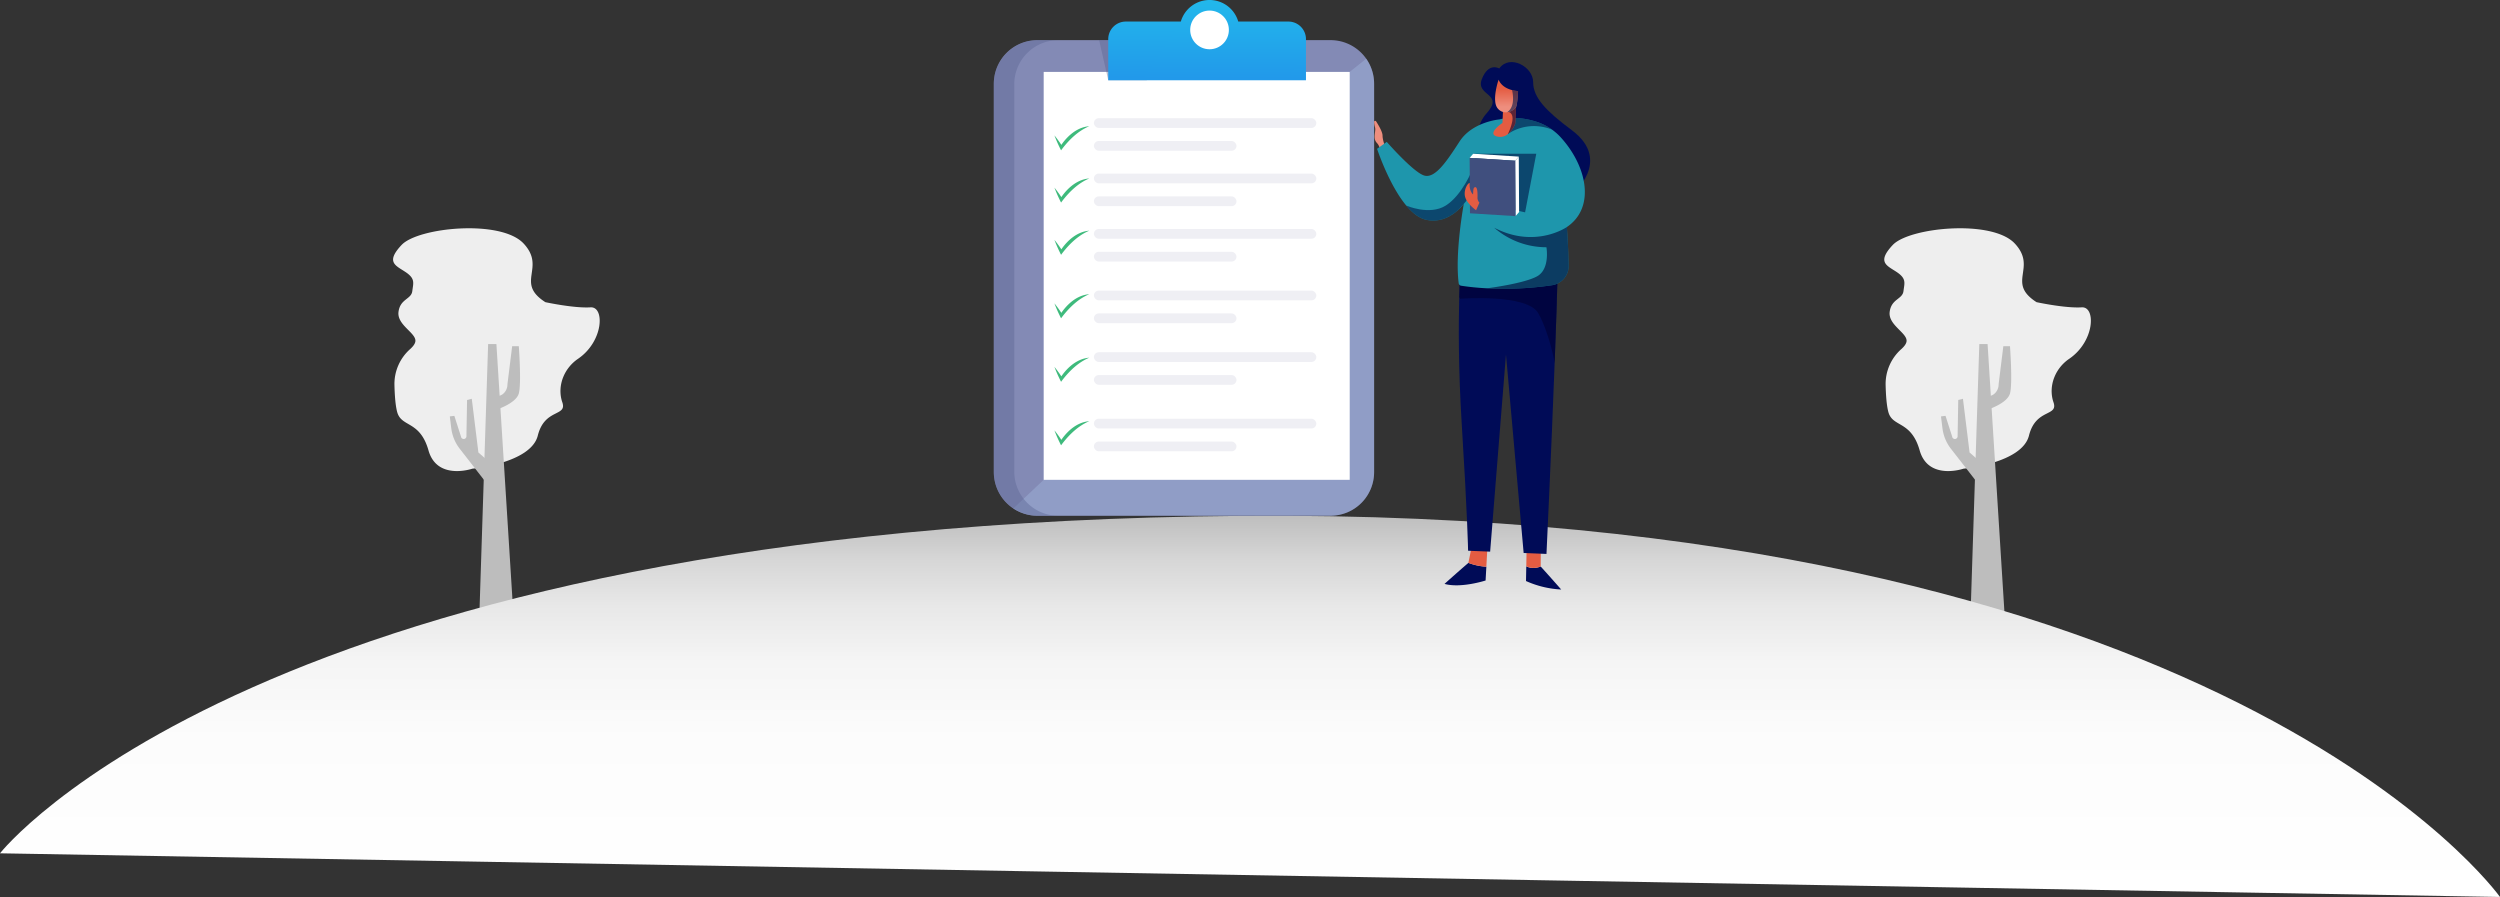 <svg id="Component_2_1" data-name="Component 2 – 1" xmlns="http://www.w3.org/2000/svg" xmlns:xlink="http://www.w3.org/1999/xlink" width="1417.53" height="508.599" viewBox="0 0 1417.53 508.599">
  <rect x="0" y="0" width="1417.53" height="508.599" fill="#333333" stroke="none"/>
  <defs>
    <linearGradient id="linear-gradient" x1="0.5" y1="1" x2="0.5" gradientUnits="objectBoundingBox">
      <stop offset="0" stop-color="#fff"/>
      <stop offset="0.42" stop-color="#fcfcfc"/>
      <stop offset="0.615" stop-color="#f5f5f5"/>
      <stop offset="0.763" stop-color="#e8e8e8"/>
      <stop offset="0.887" stop-color="#d6d6d6"/>
      <stop offset="0.995" stop-color="#bfbfbf"/>
      <stop offset="1" stop-color="#bebebe"/>
    </linearGradient>
    <linearGradient id="linear-gradient-2" x1="0.506" y1="0.035" x2="0.498" y2="0.971" gradientUnits="objectBoundingBox">
      <stop offset="0" stop-color="#22b7eb"/>
      <stop offset="1" stop-color="#2299ea"/>
    </linearGradient>
    <linearGradient id="linear-gradient-3" x1="31.32" y1="-1.27" x2="29.142" y2="1.997" gradientUnits="objectBoundingBox">
      <stop offset="0" stop-color="#404f7e"/>
      <stop offset="1" stop-color="#000b57"/>
    </linearGradient>
    <linearGradient id="linear-gradient-4" x1="27.084" y1="-6.826" x2="25.251" y2="-3.447" xlink:href="#linear-gradient-3"/>
    <linearGradient id="linear-gradient-5" x1="75.482" y1="-1.052" x2="70.199" y2="3.07" gradientUnits="objectBoundingBox">
      <stop offset="0" stop-color="#ee8e7e"/>
      <stop offset="1" stop-color="#e45c42"/>
    </linearGradient>
    <linearGradient id="linear-gradient-6" x1="57.377" y1="-5.267" x2="53.351" y2="-2.529" xlink:href="#linear-gradient-5"/>
    <linearGradient id="linear-gradient-7" x1="10.357" y1="0.209" x2="9.583" y2="0.471" xlink:href="#linear-gradient-3"/>
    <linearGradient id="linear-gradient-8" x1="9.641" y1="0.043" x2="9.452" y2="0.592" gradientUnits="objectBoundingBox">
      <stop offset="0" stop-color="#001244"/>
      <stop offset="1" stop-color="#000030"/>
    </linearGradient>
    <linearGradient id="linear-gradient-9" x1="95.463" y1="0.5" x2="96.463" y2="0.5" xlink:href="#linear-gradient-5"/>
    <linearGradient id="linear-gradient-10" x1="8.405" y1="0.594" x2="7.887" y2="0.497" xlink:href="#linear-gradient-3"/>
    <linearGradient id="linear-gradient-11" x1="5.329" y1="0.174" x2="4.848" y2="0.636" gradientUnits="objectBoundingBox">
      <stop offset="0" stop-color="#76becc"/>
      <stop offset="1" stop-color="#1e96ac"/>
    </linearGradient>
    <linearGradient id="linear-gradient-12" x1="11.483" y1="1.034" x2="10.594" y2="-0.082" xlink:href="#linear-gradient-8"/>
    <linearGradient id="linear-gradient-13" x1="17.172" y1="-0.094" x2="17.342" y2="1.059" xlink:href="#linear-gradient-8"/>
    <linearGradient id="linear-gradient-14" x1="40.22" y1="0.783" x2="40.175" y2="0.154" xlink:href="#linear-gradient-5"/>
    <linearGradient id="linear-gradient-15" x1="104.325" y1="0.281" x2="103.229" y2="0.594" xlink:href="#linear-gradient-8"/>
    <linearGradient id="linear-gradient-16" x1="39.761" y1="0.832" x2="39.761" y2="0.276" xlink:href="#linear-gradient-5"/>
    <linearGradient id="linear-gradient-17" x1="80.902" y1="0.519" x2="81.801" y2="0.495" xlink:href="#linear-gradient-8"/>
    <linearGradient id="linear-gradient-18" x1="15.793" y1="-0.268" x2="16.152" y2="0.745" xlink:href="#linear-gradient-8"/>
    <linearGradient id="linear-gradient-19" x1="14.857" y1="1.407" x2="15.856" y2="1.407" xlink:href="#linear-gradient-8"/>
    <linearGradient id="linear-gradient-20" x1="232.238" y1="1.405" x2="233.935" y2="1.405" gradientUnits="objectBoundingBox">
      <stop offset="0" stop-color="#fff"/>
      <stop offset="1" stop-color="#b8d2e5"/>
    </linearGradient>
    <linearGradient id="linear-gradient-21" x1="19.487" y1="8.431" x2="20.484" y2="8.431" xlink:href="#linear-gradient-20"/>
    <linearGradient id="linear-gradient-22" x1="20.865" y1="1.447" x2="21.931" y2="1.447" xlink:href="#linear-gradient-3"/>
    <linearGradient id="linear-gradient-23" x1="66.714" y1="0.21" x2="65.995" y2="0.713" xlink:href="#linear-gradient-5"/>
    <linearGradient id="linear-gradient-24" x1="8.129" y1="0.597" x2="7.864" y2="0.237" gradientUnits="objectBoundingBox">
      <stop offset="0" stop-color="#48a9bb"/>
      <stop offset="1" stop-color="#47a9bb" stop-opacity="0"/>
    </linearGradient>
  </defs>
  <g id="Group_11" data-name="Group 11" transform="translate(-291.235 -577.575)">
    <path id="Path_3" data-name="Path 3" d="M559.026,843.333s-19.94,6.842-24.828-10.361-15.443-12.9-17.789-21.895c-1-3.841-1.4-9.858-1.523-15.491a26.428,26.428,0,0,1,8.99-20.148c1.58-1.428,2.772-2.97,2.894-4.436.391-4.692-10.557-9.188-9.579-16.617s7.233-7.038,7.819-11.729,1.76-7.038-3.714-10.752-11.729-5.474-2.346-15.444,56.3-14.662,69.2-.782-5.083,22.09,12.315,33.233c0,0,16.226,3.519,25.61,2.933,8.111-.507,7.458,19.289-7.136,29.213-7.238,4.921-11.279,13.8-9.491,22.373a17.337,17.337,0,0,0,.6,2.173c2.933,8.406-9.97,3.324-13.879,18.963S559.026,843.333,559.026,843.333Z" fill="#eee"/>
    <path id="Path_4" data-name="Path 4" d="M568.01,772.666l-4.985,153.948h19.354L572.7,772.666Z" fill="#bdbdbd"/>
    <path id="Path_5" data-name="Path 5" d="M567.06,851.482l-15.134-19.441a23.692,23.692,0,0,1-4.819-11.656l-.826-6.7,2.574-.317,3.761,11.756a1.555,1.555,0,0,0,1.734,1.354h0a1.555,1.555,0,0,0,1.354-1.734l.368-20.38,2.665-.684,3.755,30.461,8.716,7.593Z" fill="#bdbdbd"/>
    <path id="Path_6" data-name="Path 6" d="M581.633,773.888l-2.675,21.55a6.978,6.978,0,0,1-2.549,5.529,5.881,5.881,0,0,1-3.707,1.267v7.624s11.143-3.519,12.707-9.188,0-26.782,0-26.782Z" fill="#bdbdbd"/>
  </g>
  <g id="Group_10" data-name="Group 10" transform="translate(-291.235 -577.575)">
    <path id="Path_7" data-name="Path 7" d="M1404.542,843.333s-19.94,6.842-24.827-10.361-15.444-12.9-17.79-21.895c-1-3.841-1.4-9.858-1.522-15.491a26.425,26.425,0,0,1,8.99-20.148c1.58-1.428,2.771-2.97,2.893-4.436.391-4.692-10.556-9.188-9.579-16.617s7.233-7.038,7.82-11.729,1.759-7.038-3.714-10.752-11.73-5.474-2.346-15.444,56.3-14.662,69.2-.782-5.083,22.09,12.316,33.233c0,0,16.226,3.519,25.609,2.933,8.111-.507,7.458,19.289-7.135,29.213-7.239,4.921-11.28,13.8-9.492,22.373a17.529,17.529,0,0,0,.6,2.173c2.932,8.406-9.97,3.324-13.88,18.963S1404.542,843.333,1404.542,843.333Z" fill="#eee"/>
    <path id="Path_8" data-name="Path 8" d="M1413.527,772.666l-4.985,153.948H1427.9l-9.677-153.948Z" fill="#bdbdbd"/>
    <path id="Path_9" data-name="Path 9" d="M1412.577,851.482l-15.134-19.441a23.691,23.691,0,0,1-4.819-11.656l-.826-6.7,2.573-.317,3.761,11.756a1.556,1.556,0,0,0,1.735,1.354h0a1.555,1.555,0,0,0,1.354-1.734l.368-20.38,2.665-.684,3.755,30.461,8.716,7.593Z" fill="#bdbdbd"/>
    <path id="Path_10" data-name="Path 10" d="M1427.149,773.888l-2.675,21.55a6.977,6.977,0,0,1-2.548,5.529,5.881,5.881,0,0,1-3.707,1.267v7.624s11.143-3.519,12.707-9.188,0-26.782,0-26.782Z" fill="#bdbdbd"/>
  </g>
  <path id="Path_11" data-name="Path 11" d="M291.235,1061.412S437.729,874.575,995.143,870.073s713.622,216.1,713.622,216.1" transform="translate(-291.235 -577.575)" fill="url(#linear-gradient)"/>
  <g id="Group_9" data-name="Group 9" transform="translate(-291.235 -577.575)">
    <path id="Path_1" data-name="Path 1" d="M1070.37,625.034V845.3a24.7,24.7,0,0,1-24.7,24.7H879.43a24.712,24.712,0,0,1-24.7-24.7V625.034a24.7,24.7,0,0,1,24.7-24.7h166.24a24.7,24.7,0,0,1,24.7,24.7Z" fill="#838ab5"/>
    <path id="Path_2" data-name="Path 2" d="M1070.37,625.034V845.3a24.7,24.7,0,0,1-24.7,24.7H879.43a24.474,24.474,0,0,1-13.62-4.1l17.21-16.26,173.52-231.3,9.37-7.47A24.585,24.585,0,0,1,1070.37,625.034Z" fill="#aec9eb" opacity="0.31"/>
    <rect id="Rectangle_2" data-name="Rectangle 2" width="173.52" height="231.292" transform="translate(883.016 618.348)" fill="#fff"/>
    <path id="Path_12" data-name="Path 12" d="M866.34,845V625.34a25,25,0,0,1,25-25H879.734a25,25,0,0,0-25,25V845a25,25,0,0,0,25,25h11.608A25,25,0,0,1,866.34,845Z" fill="#596291" opacity="0.41"/>
    <path id="Path_13" data-name="Path 13" d="M941.533,623.1h-21.91l-5.179-22.77H927.5Z" fill="#596291" opacity="0.41"/>
    <path id="Path_14" data-name="Path 14" d="M1021.755,589.8H993.339a16.952,16.952,0,0,0-32.562,0H929.6a9.981,9.981,0,0,0-9.981,9.981V623.1h112.118V599.785A9.981,9.981,0,0,0,1021.755,589.8Z" fill="url(#linear-gradient-2)"/>
    <circle id="Ellipse_1" data-name="Ellipse 1" cx="10.967" cy="10.967" r="10.967" transform="translate(966.091 583.571)" fill="#fff"/>
    <rect id="Rectangle_3" data-name="Rectangle 3" width="126.118" height="5.529" rx="2.765" transform="translate(911.487 644.583)" fill="#efeff4"/>
    <rect id="Rectangle_4" data-name="Rectangle 4" width="80.853" height="5.529" rx="2.765" transform="translate(911.487 657.524)" fill="#efeff4"/>
    <rect id="Rectangle_5" data-name="Rectangle 5" width="126.118" height="5.529" rx="2.765" transform="translate(911.487 675.995)" fill="#efeff4"/>
    <rect id="Rectangle_6" data-name="Rectangle 6" width="80.853" height="5.529" rx="2.765" transform="translate(911.487 688.936)" fill="#efeff4"/>
    <rect id="Rectangle_7" data-name="Rectangle 7" width="126.118" height="5.529" rx="2.765" transform="translate(911.487 707.407)" fill="#efeff4"/>
    <rect id="Rectangle_8" data-name="Rectangle 8" width="80.853" height="5.529" rx="2.765" transform="translate(911.487 720.348)" fill="#efeff4"/>
    <rect id="Rectangle_9" data-name="Rectangle 9" width="126.118" height="5.529" rx="2.765" transform="translate(911.487 742.348)" fill="#efeff4"/>
    <rect id="Rectangle_10" data-name="Rectangle 10" width="80.853" height="5.529" rx="2.765" transform="translate(911.487 755.289)" fill="#efeff4"/>
    <rect id="Rectangle_11" data-name="Rectangle 11" width="126.118" height="5.529" rx="2.765" transform="translate(911.487 777.289)" fill="#efeff4"/>
    <rect id="Rectangle_12" data-name="Rectangle 12" width="80.853" height="5.529" rx="2.765" transform="translate(911.487 790.23)" fill="#efeff4"/>
    <rect id="Rectangle_13" data-name="Rectangle 13" width="126.118" height="5.529" rx="2.765" transform="translate(911.487 814.995)" fill="#efeff4"/>
    <rect id="Rectangle_14" data-name="Rectangle 14" width="80.853" height="5.529" rx="2.765" transform="translate(911.487 827.936)" fill="#efeff4"/>
    <path id="Path_15" data-name="Path 15" d="M893.022,659.72a62.662,62.662,0,0,0-3.914-5.373,78.889,78.889,0,0,0,3.766,8.464l.848-1.13c4.064-5.194,8.975-9.942,15.15-12.54C902.226,649.643,896.7,654.368,893.022,659.72Z" fill="#3eba7c"/>
    <path id="Path_16" data-name="Path 16" d="M893.022,689.339a62.662,62.662,0,0,0-3.914-5.373,78.894,78.894,0,0,0,3.766,8.464l.848-1.13c4.064-5.194,8.975-9.942,15.15-12.54C902.226,679.262,896.7,683.987,893.022,689.339Z" fill="#3eba7c"/>
    <path id="Path_17" data-name="Path 17" d="M893.022,718.958a62.652,62.652,0,0,0-3.914-5.373,78.9,78.9,0,0,0,3.766,8.464l.848-1.13c4.064-5.194,8.975-9.942,15.15-12.54C902.226,708.881,896.7,713.606,893.022,718.958Z" fill="#3eba7c"/>
    <path id="Path_18" data-name="Path 18" d="M893.022,754.963a62.815,62.815,0,0,0-3.914-5.373,78.813,78.813,0,0,0,3.766,8.464l.848-1.13c4.064-5.194,8.975-9.942,15.15-12.54C902.226,744.886,896.7,749.611,893.022,754.963Z" fill="#3eba7c"/>
    <path id="Path_19" data-name="Path 19" d="M893.022,790.968a62.825,62.825,0,0,0-3.914-5.373,78.809,78.809,0,0,0,3.766,8.464l.848-1.13c4.064-5.194,8.975-9.941,15.15-12.54C902.226,780.891,896.7,785.617,893.022,790.968Z" fill="#3eba7c"/>
    <path id="Path_20" data-name="Path 20" d="M893.022,826.973a62.816,62.816,0,0,0-3.914-5.373,78.809,78.809,0,0,0,3.766,8.464l.848-1.13c4.064-5.194,8.975-9.941,15.15-12.54C902.226,816.9,896.7,821.622,893.022,826.973Z" fill="#3eba7c"/>
  </g>
  <g id="Group_7" data-name="Group 7" transform="translate(-291.235 -577.575)">
    <g id="Group_2" data-name="Group 2">
      <g id="Group_1" data-name="Group 1">
        <path id="Path_21" data-name="Path 21" d="M1156.658,898.665l-.159,8.367a55.638,55.638,0,0,0,19.958,4.806s-5.832-6.656-11.634-13.05C1164.823,898.788,1160.531,900.721,1156.658,898.665Z" fill="url(#linear-gradient-3)"/>
        <path id="Path_22" data-name="Path 22" d="M1110.294,908.653c9.294,2.609,23.289-1.93,23.289-1.93l.428-7.82a33.427,33.427,0,0,1-10.186-2.177l-.006.026C1117.535,902.12,1110.294,908.653,1110.294,908.653Z" fill="url(#linear-gradient-4)"/>
        <path id="Path_23" data-name="Path 23" d="M1156.835,889.173l-.163,8.705-.014.787c3.873,2.056,8.165.123,8.165.123l.065-9.492Z" fill="url(#linear-gradient-5)"/>
        <path id="Path_24" data-name="Path 24" d="M1123.825,896.726a33.427,33.427,0,0,0,10.186,2.177l.027-.462.584-10.638-8.029-4.619-2.721,13.323Z" fill="url(#linear-gradient-6)"/>
        <path id="Path_25" data-name="Path 25" d="M1120.056,817.948c3.3,52.884,3.6,71.9,3.6,71.9l1.555.066,9.268.382,1.687.072,8.978-111.788,10.02,112.546,1.627.066,8.083.335,3.234.132s2.609-54.563,4.644-108.461l.007-.013c.724-19.407,1.383-38.721,1.818-55.374,0-.118.006-.23.006-.342l-.171.006-55.037,1.219s-.448,6.212-.732,17.232C1118.225,761.574,1118.126,786.922,1120.056,817.948Z" fill="url(#linear-gradient-7)"/>
      </g>
      <path id="Path_26" data-name="Path 26" d="M1118.646,745.928l.462,1.041s38.1-2.964,44.359,8.235,9.288,28,9.288,28l.007-.013c.724-19.407,1.383-38.721,1.818-55.374l-.165-.336-55.037,1.219S1118.93,734.908,1118.646,745.928Z" opacity="0.6" fill="url(#linear-gradient-8)" style="mix-blend-mode: overlay;isolation: isolate"/>
    </g>
    <path id="Path_27" data-name="Path 27" d="M1077.226,662.437s-2.068-5.036-2.068-8c0-2.033-2.246-5.859-3.658-8.062a.615.615,0,0,0-1.129.38,12.857,12.857,0,0,0,.505,2.973c.741,2.4-1.564,6.1,1.07,8.9s1.894,7.087,1.894,7.087Z" fill="url(#linear-gradient-9)"/>
    <path id="Path_28" data-name="Path 28" d="M1141.334,616.4s-6.095-3.733-9.881,6.038,13.229,7.85,2.525,19.6c-4.319,4.741-8.73,16.081-2.143,28.707s50.56,17.377,50.56,17.377,23.495-19.244.11-36.7c-14.844-11.081-21.962-18.555-21.958-27.338S1147.152,608.165,1141.334,616.4Z" fill="url(#linear-gradient-10)"/>
    <path id="Path_29" data-name="Path 29" d="M1072.054,661.959s6.66,20.329,16.541,32.173c3.346,4.018,7.061,7.055,11.02,8,8.643,2.068,15.342-2.576,18.867-5.929a24.058,24.058,0,0,0,2.733-3.023c0-.007.014-.02.02-.027-.125.692-5.1,27.8-2.905,45.019a1.627,1.627,0,0,0,1.357,1.409,145.636,145.636,0,0,0,14.67,1.469h.02a184.172,184.172,0,0,0,36.909-1.759,11.081,11.081,0,0,0,9.414-11.238c-.165-6.2-.475-14.459-1.048-21.738a23.7,23.7,0,0,0,5.1-4.618c9.829-12.028,4.625-31.7-8.451-46.125a31.774,31.774,0,0,0-5.033-4.5l-.086-.066a32.043,32.043,0,0,0-9.156-4.519,43.83,43.83,0,0,0-12.542-2.056h-.007a28.774,28.774,0,0,0-8.037.85s-15.368,1.318-22.614,12.516-13.834,21.08-19.986,19.321-21.3-19.1-21.3-19.1Z" fill="url(#linear-gradient-11)"/>
    <path id="Path_30" data-name="Path 30" d="M1134.377,741.047a184.172,184.172,0,0,0,36.909-1.759,11.081,11.081,0,0,0,9.414-11.238c-.165-6.2-.475-14.459-1.048-21.738,0,0-17.885,12.476-41.171.389h-.013a45.031,45.031,0,0,0,29.61,11.066s2.194,12.292-5.27,16.469C1155.476,738.333,1135.108,740.955,1134.377,741.047Z" opacity="0.6" fill="url(#linear-gradient-12)" style="mix-blend-mode: overlay;isolation: isolate"/>
    <path id="Path_31" data-name="Path 31" d="M1142.137,648.653l4.091,4.953s10.454-8.208,25.045-2.542l-.086-.066a32.043,32.043,0,0,0-9.156-4.519,43.83,43.83,0,0,0-12.542-2.056h-.007C1146.419,645.629,1143.507,647.091,1142.137,648.653Z" opacity="0.6" fill="url(#linear-gradient-13)" style="mix-blend-mode: overlay;isolation: isolate"/>
    <path id="Path_32" data-name="Path 32" d="M1140.451,655.055a6.8,6.8,0,0,0,5.777-1.449,15.093,15.093,0,0,0,4.189-6.054l.494-10.151-4.9.7-2.49.355-.369,8.808S1133.613,653.666,1140.451,655.055Z" fill="url(#linear-gradient-14)"/>
    <path id="Path_33" data-name="Path 33" d="M1148.863,644.7c.033,3.228-2.477,8.577-2.635,8.906a15.093,15.093,0,0,0,4.189-6.054l.494-10.151-4.9.7.626,2.984S1148.836,641.367,1148.863,644.7Z" opacity="0.6" fill="url(#linear-gradient-15)" style="mix-blend-mode: overlay;isolation: isolate"/>
    <path id="Path_34" data-name="Path 34" d="M1140.457,639.061a5.886,5.886,0,0,0,5.29,2.174c2.615-.277,4.987-2.055,5.415-3.9a47.845,47.845,0,0,0,.823-8.122,16.677,16.677,0,0,1-3.386-.553c-2.654-.692-6.146-2.286-7.648-5.9C1140.951,622.764,1136.834,634.7,1140.457,639.061Z" fill="url(#linear-gradient-16)"/>
    <path id="Path_35" data-name="Path 35" d="M1145.747,641.235c2.615-.277,4.987-2.055,5.415-3.9a47.845,47.845,0,0,0,.823-8.122,16.677,16.677,0,0,1-3.386-.553C1149.284,631.795,1150.121,638.422,1145.747,641.235Z" opacity="0.6" fill="url(#linear-gradient-17)" style="mix-blend-mode: overlay;isolation: isolate"/>
    <path id="Path_36" data-name="Path 36" d="M1088.595,694.132c3.346,4.018,7.061,7.055,11.02,8,8.643,2.068,15.342-2.576,18.867-5.929.876-1.034,1.791-2.055,2.733-3.023,0-.007.014-.02.02-.027,7.062-7.266,4.671-18.971,4.671-18.971s-5.7,14.163-14.921,19.953S1088.595,694.132,1088.595,694.132Z" opacity="0.6" fill="url(#linear-gradient-18)" style="mix-blend-mode: overlay;isolation: isolate"/>
    <g id="Group_3" data-name="Group 3">
      <path id="Path_37" data-name="Path 37" d="M1126.561,664.761l8.275,28.692,21.145,4.518,6.334-33.209Z" opacity="0.6" fill="url(#linear-gradient-19)" style="mix-blend-mode: overlay;isolation: isolate"/>
    </g>
    <g id="Group_4" data-name="Group 4">
      <path id="Path_38" data-name="Path 38" d="M1150.56,700.126l2.029-2.329-.19-31.424-2.029,2.329Z" fill="url(#linear-gradient-20)"/>
    </g>
    <g id="Group_5" data-name="Group 5">
      <path id="Path_39" data-name="Path 39" d="M1150.37,668.7l2.029-2.329-25.838-1.612-2.029,2.329Z" fill="url(#linear-gradient-21)"/>
    </g>
    <g id="Group_6" data-name="Group 6">
      <path id="Path_40" data-name="Path 40" d="M1124.532,667.091l.19,31.424,25.838,1.612-.19-31.424Z" fill="url(#linear-gradient-22)"/>
    </g>
    <path id="Path_41" data-name="Path 41" d="M1124.619,681.487s-.591,3.942,1.838,6.358c.186-2.071,0-4.194,1.372-4.145,1.538.055,1.144,6.324,1.144,6.324a4.51,4.51,0,0,0,1.107,2.451l-1.9,4.314c-1.212-.9-5.151-4-6.165-7.424C1120.805,685.307,1123.8,680.716,1124.619,681.487Z" fill="url(#linear-gradient-23)"/>
    <path id="Path_42" data-name="Path 42" d="M1127.171,699.066a61.937,61.937,0,0,0,11.31,7.635c23.286,12.087,41.171-.389,41.171-.389a23.765,23.765,0,0,0,1.911-1.43c.151-.118.3-.243.441-.368.086-.073.165-.145.244-.211.151-.139.3-.27.441-.409a22.15,22.15,0,0,0,2.029-2.154.121.121,0,0,0,.033-.046h.006c9.829-12.028,4.625-31.7-8.451-46.125a31.691,31.691,0,0,0-14.275-9.09l3.129,20.309.046.131a.505.505,0,0,1,.02.053c.632,1.871,5.481,17.562-7.312,23.754-13.616,6.588-27.45.876-27.45.876l-.382.87-1.9,4.315Z" fill="url(#linear-gradient-24)"/>
  </g>
</svg>
